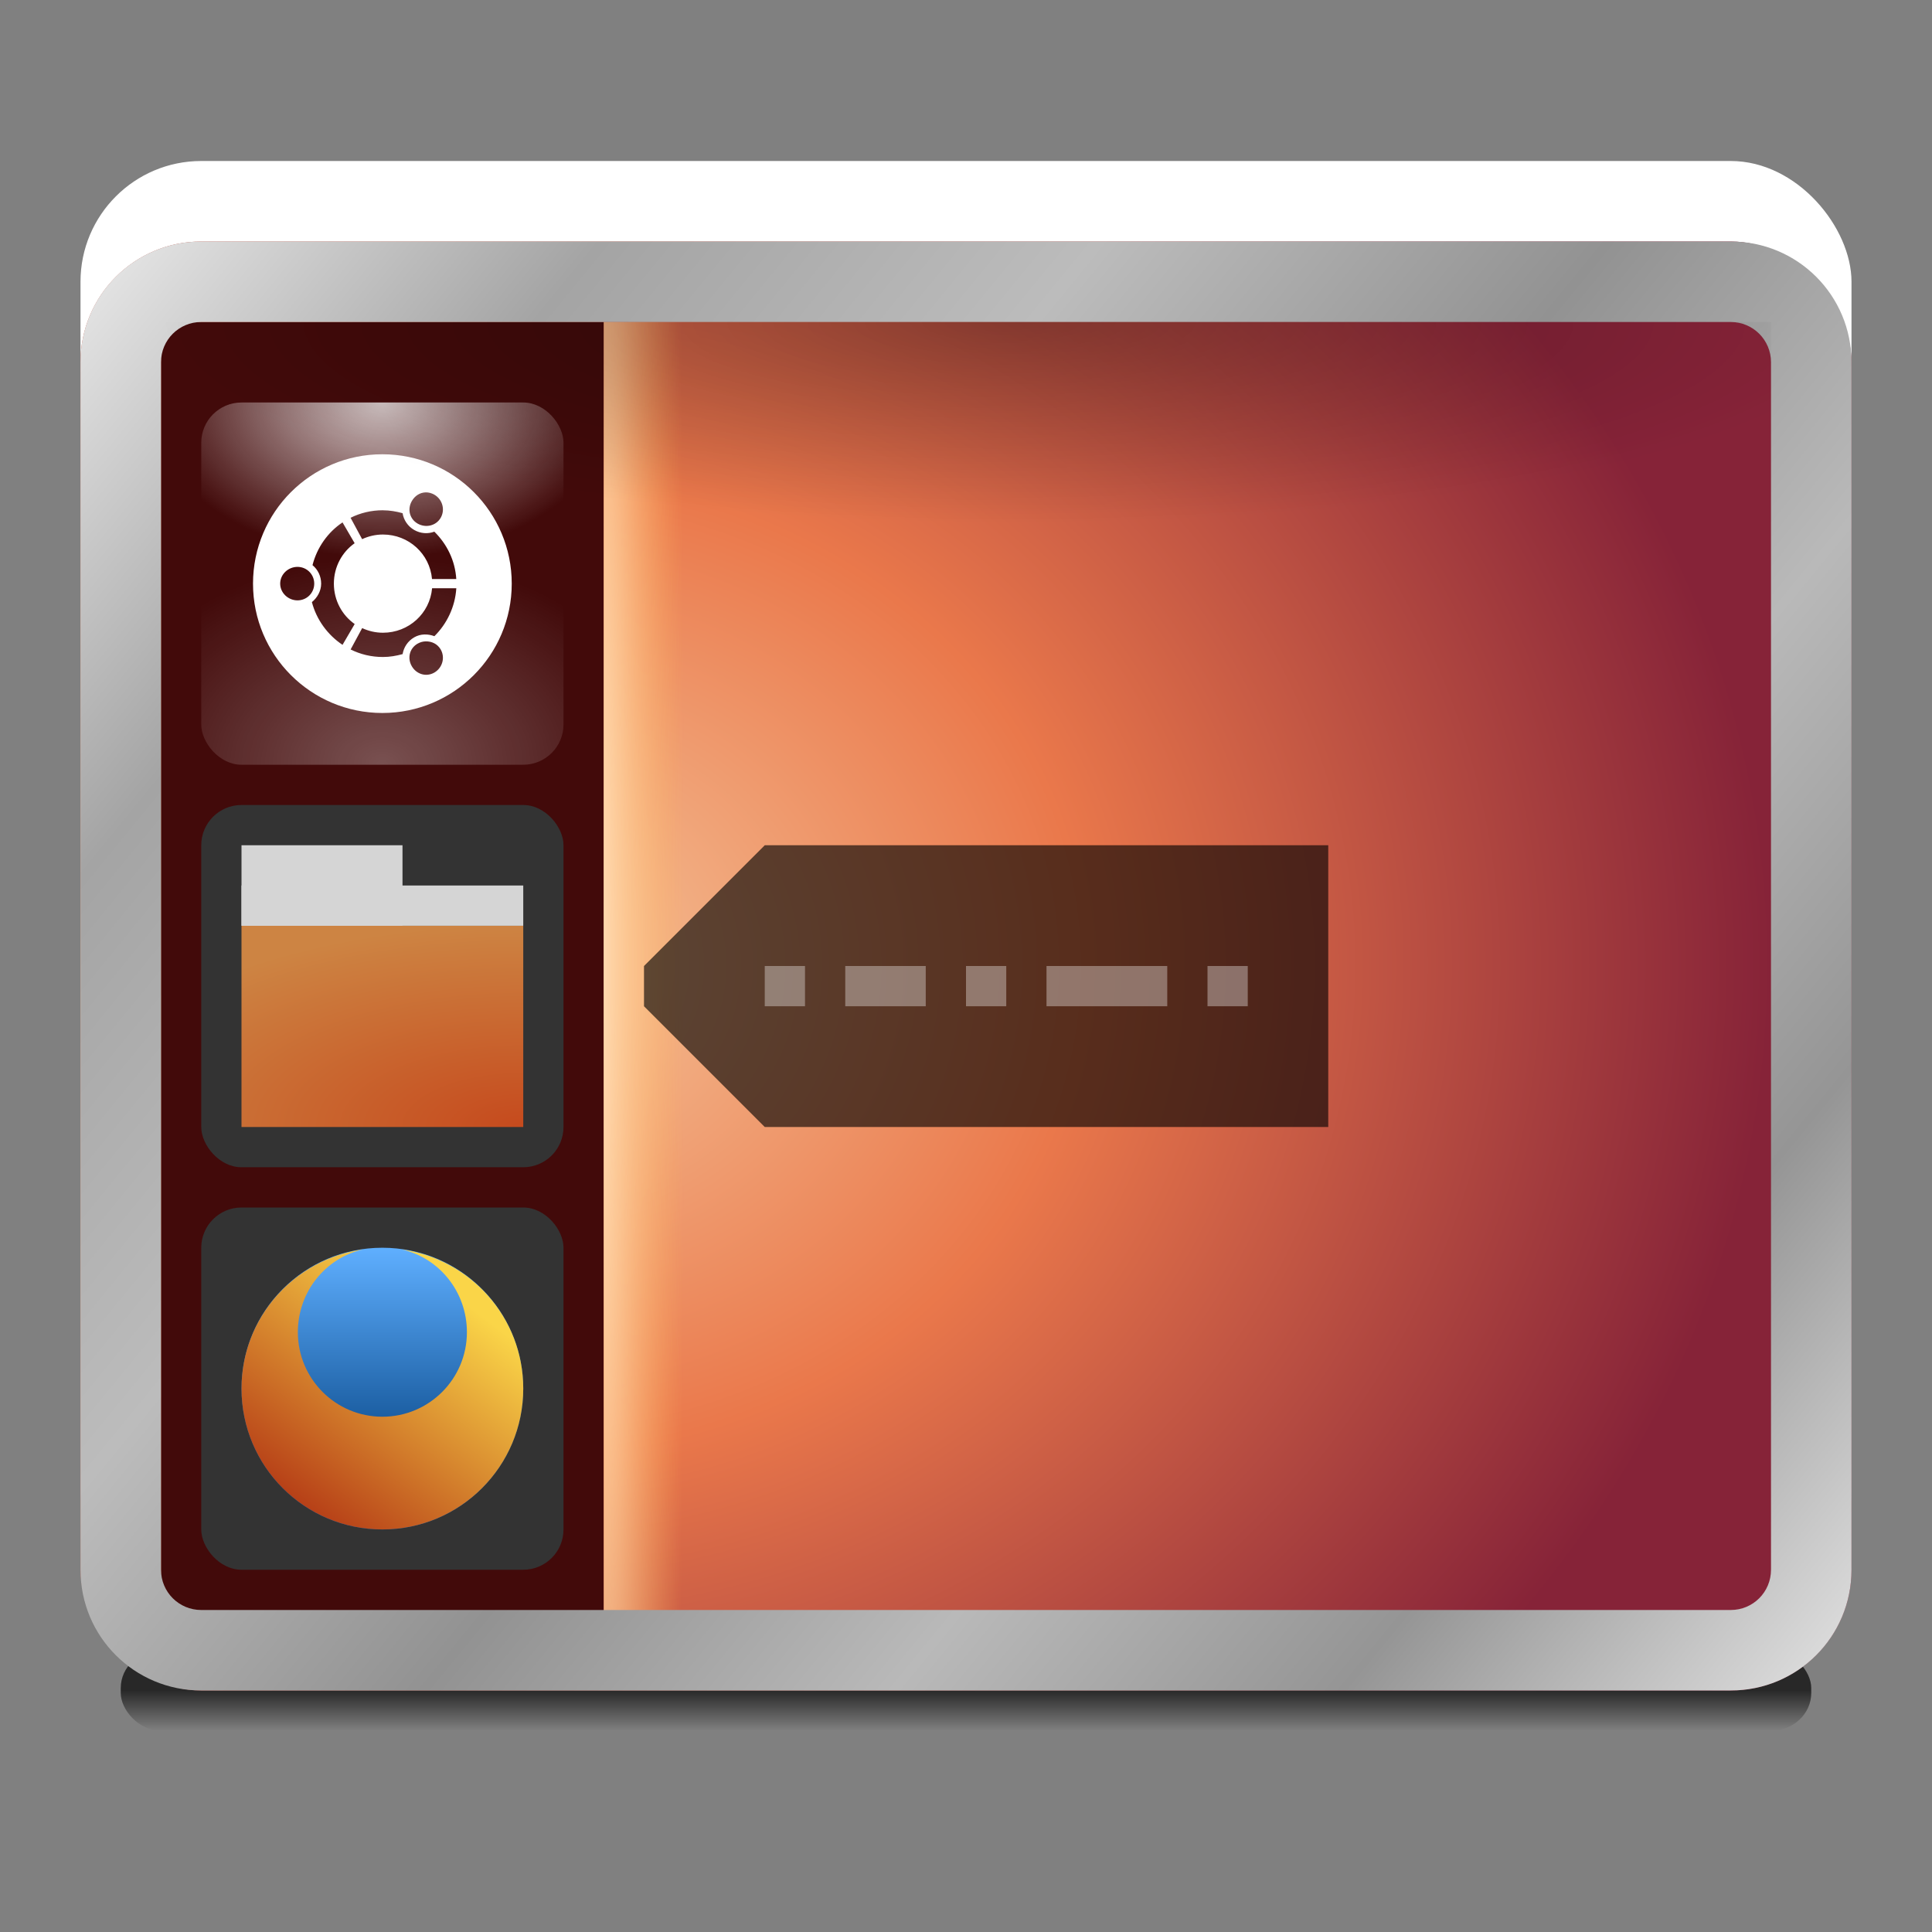<?xml version="1.0" encoding="UTF-8" standalone="no"?>
<!-- Created with Inkscape (http://www.inkscape.org/) -->

<svg
   xmlns:dc="http://purl.org/dc/elements/1.1/"
   xmlns:cc="http://creativecommons.org/ns#"
   xmlns:rdf="http://www.w3.org/1999/02/22-rdf-syntax-ns#"
   xmlns:svg="http://www.w3.org/2000/svg"
   xmlns="http://www.w3.org/2000/svg"
   xmlns:xlink="http://www.w3.org/1999/xlink"
   xmlns:sodipodi="http://sodipodi.sourceforge.net/DTD/sodipodi-0.dtd"
   xmlns:inkscape="http://www.inkscape.org/namespaces/inkscape"
   width="48"
   height="48"
   id="svg2985"
   version="1.1"
   inkscape:version="0.48.3.1 r9886"
   sodipodi:docname="unity-settings-launcher-dark_48.svg"
   inkscape:export-filename="/media/acw-02/frank-souza/projetos/icones/utt/icons/36/unity-settings-launcher-dark_48.png"
   inkscape:export-xdpi="90"
   inkscape:export-ydpi="90">
  <rect width="100%" height="100%" fill="#808080" stroke="none"/>
  <defs
     id="defs2987">
    <linearGradient
       inkscape:collect="always"
       id="linearGradient3999">
      <stop
         style="stop-color:#ffd9af;stop-opacity:1"
         offset="0"
         id="stop4001" />
      <stop
         style="stop-color:#ffb056;stop-opacity:0;"
         offset="1"
         id="stop4003" />
    </linearGradient>
    <linearGradient
       inkscape:collect="always"
       id="linearGradient3881">
      <stop
         style="stop-color:#1c5fa3;stop-opacity:1;"
         offset="0"
         id="stop3883" />
      <stop
         style="stop-color:#5fafff;stop-opacity:1"
         offset="1"
         id="stop3885" />
    </linearGradient>
    <linearGradient
       inkscape:collect="always"
       id="linearGradient3873">
      <stop
         style="stop-color:#b13313;stop-opacity:1"
         offset="0"
         id="stop3875" />
      <stop
         style="stop-color:#fad548;stop-opacity:1"
         offset="1"
         id="stop3877" />
    </linearGradient>
    <linearGradient
       inkscape:collect="always"
       id="linearGradient3840">
      <stop
         style="stop-color:#f55217;stop-opacity:1"
         offset="0"
         id="stop3842" />
      <stop
         style="stop-color:#ff9e48;stop-opacity:1"
         offset="1"
         id="stop3844" />
    </linearGradient>
    <linearGradient
       id="linearGradient3815"
       inkscape:collect="always">
      <stop
         id="stop3817"
         offset="0"
         style="stop-color:#ffffff;stop-opacity:0.29" />
      <stop
         id="stop3819"
         offset="1"
         style="stop-color:#ffffff;stop-opacity:0;" />
    </linearGradient>
    <linearGradient
       inkscape:collect="always"
       id="linearGradient3035">
      <stop
         style="stop-color:#ffffff;stop-opacity:0.757"
         offset="0"
         id="stop3037" />
      <stop
         style="stop-color:#ffffff;stop-opacity:0;"
         offset="1"
         id="stop3039" />
    </linearGradient>
    <linearGradient
       id="linearGradient3025">
      <stop
         style="stop-color:#f5c499;stop-opacity:1"
         offset="0"
         id="stop3027" />
      <stop
         id="stop3033"
         offset="0.45"
         style="stop-color:#ea784b;stop-opacity:1" />
      <stop
         style="stop-color:#862338;stop-opacity:1"
         offset="1"
         id="stop3029" />
    </linearGradient>
    <linearGradient
       id="linearGradient3927-5"
       inkscape:collect="always">
      <stop
         id="stop3929-2"
         offset="0"
         style="stop-color:#eaeaea;stop-opacity:1" />
      <stop
         style="stop-color:#a4a4a4;stop-opacity:1"
         offset="0.176"
         id="stop3931-3" />
      <stop
         style="stop-color:#bcbcbc;stop-opacity:1"
         offset="0.345"
         id="stop3933-0" />
      <stop
         style="stop-color:#929292;stop-opacity:1"
         offset="0.517"
         id="stop3935-3" />
      <stop
         id="stop3937-3"
         offset="0.676"
         style="stop-color:#b9b9b9;stop-opacity:1" />
      <stop
         style="stop-color:#959595;stop-opacity:1"
         offset="0.828"
         id="stop3939-5" />
      <stop
         id="stop3941-0"
         offset="1"
         style="stop-color:#e3e3e3;stop-opacity:1" />
    </linearGradient>
    <linearGradient
       inkscape:collect="always"
       id="linearGradient4030-7">
      <stop
         style="stop-color:#000000;stop-opacity:1;"
         offset="0"
         id="stop4032-1" />
      <stop
         style="stop-color:#000000;stop-opacity:0;"
         offset="1"
         id="stop4034-3" />
    </linearGradient>
    <radialGradient
       inkscape:collect="always"
       xlink:href="#linearGradient3999"
       id="radialGradient3213"
       gradientUnits="userSpaceOnUse"
       gradientTransform="matrix(-0.667,0,-4.145957e-6,-20.37,-22.066,996.901)"
       cx="-13.6"
       cy="46.833"
       fx="-13.6"
       fy="46.833"
       r="3" />
    <radialGradient
       inkscape:collect="always"
       xlink:href="#linearGradient3035"
       id="radialGradient3215"
       gradientUnits="userSpaceOnUse"
       gradientTransform="matrix(1.653,1.3513031e-8,0,1.102,-4.898,-8.469)"
       cx="7.5"
       cy="34"
       fx="7.5"
       fy="34"
       r="3.5" />
    <radialGradient
       inkscape:collect="always"
       xlink:href="#linearGradient3815"
       id="radialGradient3217"
       gradientUnits="userSpaceOnUse"
       gradientTransform="matrix(2.02,3.0916247e-7,-2.2484553e-7,1.469,-7.653,-23.959)"
       cx="7.5"
       cy="42.167"
       fx="7.5"
       fy="42.167"
       r="3.5" />
    <radialGradient
       inkscape:collect="always"
       xlink:href="#linearGradient3840"
       id="radialGradient3219"
       gradientUnits="userSpaceOnUse"
       gradientTransform="matrix(7.1683649e-7,-2,4.48,0,-145.8,63)"
       cx="8"
       cy="35"
       fx="8"
       fy="35"
       r="2.5" />
    <linearGradient
       inkscape:collect="always"
       xlink:href="#linearGradient3881"
       id="linearGradient3221"
       gradientUnits="userSpaceOnUse"
       x1="7"
       y1="38"
       x2="7"
       y2="35" />
    <linearGradient
       inkscape:collect="always"
       xlink:href="#linearGradient3873"
       id="linearGradient3223"
       gradientUnits="userSpaceOnUse"
       gradientTransform="matrix(1.4,0,0,1.4,-3,-21.402)"
       x1="6"
       y1="56"
       x2="9"
       y2="52" />
    <linearGradient
       inkscape:collect="always"
       xlink:href="#linearGradient3927-5"
       id="linearGradient3284"
       gradientUnits="userSpaceOnUse"
       gradientTransform="translate(0,17)"
       x1="2"
       y1="5"
       x2="46"
       y2="41" />
    <radialGradient
       inkscape:collect="always"
       xlink:href="#linearGradient3025"
       id="radialGradient3287"
       gradientUnits="userSpaceOnUse"
       gradientTransform="matrix(1.409,0,0,1.227,-5.318,-9.091)"
       cx="13"
       cy="40"
       fx="13"
       fy="40"
       r="22" />
    <linearGradient
       inkscape:collect="always"
       xlink:href="#linearGradient4030-7"
       id="linearGradient3291"
       gradientUnits="userSpaceOnUse"
       gradientTransform="translate(2,13)"
       x1="6"
       y1="45"
       x2="6"
       y2="46" />
    <linearGradient
       inkscape:collect="always"
       id="linearGradient3981-8">
      <stop
         style="stop-color:#000000;stop-opacity:0.292"
         offset="0"
         id="stop3983-8" />
      <stop
         style="stop-color:#000000;stop-opacity:0;"
         offset="1"
         id="stop3985-4" />
    </linearGradient>
    <radialGradient
       r="17"
       fy="26.3"
       fx="14.75"
       cy="26.3"
       cx="14.75"
       gradientTransform="matrix(1.0300234e-5,0.294,-1.246,0,57.938,19.662)"
       gradientUnits="userSpaceOnUse"
       id="radialGradient3308"
       xlink:href="#linearGradient3981-8"
       inkscape:collect="always" />
  </defs>
  <sodipodi:namedview
     id="base"
     pagecolor="#ffffff"
     bordercolor="#666666"
     borderopacity="1.0"
     inkscape:pageopacity="0"
     inkscape:pageshadow="2"
     inkscape:zoom="11.313708"
     inkscape:cx="39.612207"
     inkscape:cy="18.878414"
     inkscape:current-layer="g3185"
     showgrid="true"
     inkscape:document-units="px"
     inkscape:grid-bbox="true"
     inkscape:window-width="1920"
     inkscape:window-height="1021"
     inkscape:window-x="-4"
     inkscape:window-y="32"
     inkscape:window-maximized="1"
     inkscape:showpageshadow="false"
     showborder="true">
    <inkscape:grid
       type="xygrid"
       id="grid2982"
       empspacing="5"
       visible="true"
       enabled="true"
       snapvisiblegridlinesonly="true" />
  </sodipodi:namedview>
  <g
     id="layer1"
     inkscape:label="Layer 1"
     inkscape:groupmode="layer"
     transform="translate(0,-16)">
    <rect
       style="opacity:0.685;fill:url(#linearGradient3291);fill-opacity:1;stroke:none"
       id="rect4020-0"
       width="42"
       height="2"
       x="3"
       y="57"
       rx="1"
       ry="0.938" />
    <rect
       ry="3"
       rx="3"
       y="20"
       x="2"
       height="36"
       width="44"
       id="rect3943-4"
       style="fill:#ffffff;fill-opacity:1;stroke:none" />
    <rect
       style="fill:url(#radialGradient3287);fill-opacity:1;stroke:none"
       id="rect3977-7"
       width="44"
       height="36"
       x="2"
       y="22"
       rx="3"
       ry="3" />
    <g
       id="g3185"
       transform="translate(2,-3)">
      <rect
         style="fill:#420a0a;fill-opacity:1;stroke:none"
         id="rect3989"
         width="11"
         height="33"
         x="2"
         y="27"
         rx="0"
         ry="0" />
      <rect
         transform="scale(-1,1)"
         ry="0"
         rx="0"
         y="27"
         x="-15"
         height="33"
         width="2"
         id="rect3006"
         style="fill:url(#radialGradient3213);fill-opacity:1;stroke:none" />
      <rect
         ry="1"
         rx="1"
         y="29"
         x="3"
         height="9"
         width="9"
         id="rect3043"
         style="fill:url(#radialGradient3215);fill-opacity:1;stroke:none" />
      <rect
         style="fill:url(#radialGradient3217);fill-opacity:1;stroke:none"
         id="rect3019"
         width="9"
         height="9"
         x="3"
         y="29"
         rx="1"
         ry="1" />
      <rect
         style="fill:#333333;fill-opacity:1;stroke:none"
         id="rect3021"
         width="9"
         height="9"
         x="3"
         y="39"
         rx="1"
         ry="1" />
      <rect
         ry="1"
         rx="1"
         y="49"
         x="3"
         height="9"
         width="9"
         id="rect3011"
         style="fill:#333333;fill-opacity:1;stroke:none" />
      <path
         inkscape:connector-curvature="0"
         style="fill:#ffffff;fill-opacity:1;fill-rule:nonzero;stroke:none"
         d="m 7.5,30.286 c -1.775,0 -3.214,1.439 -3.214,3.214 0,1.775 1.439,3.214 3.214,3.214 1.775,0 3.214,-1.439 3.214,-3.214 0,-1.775 -1.439,-3.214 -3.214,-3.214 z m 1.076,0.947 c 0.074,-0.002 0.146,0.018 0.215,0.057 0.201,0.116 0.274,0.373 0.158,0.574 C 8.834,32.065 8.576,32.123 8.375,32.008 8.175,31.892 8.116,31.649 8.232,31.448 8.308,31.316 8.435,31.236 8.576,31.233 z m -1.062,0.445 c 0.169,0 0.333,0.029 0.488,0.072 0.027,0.168 0.128,0.324 0.287,0.416 0.159,0.092 0.343,0.103 0.502,0.043 0.31,0.305 0.517,0.715 0.545,1.177 l -0.603,0 C 8.679,32.76 8.154,32.28 7.514,32.28 c -0.184,0 -0.36,0.042 -0.517,0.115 l -0.287,-0.531 c 0.243,-0.121 0.514,-0.187 0.804,-0.187 z m -1.004,0.301 0.301,0.517 C 6.496,32.718 6.295,33.086 6.295,33.5 c 0,0.415 0.202,0.783 0.517,1.004 L 6.51,35.021 C 6.143,34.776 5.863,34.398 5.749,33.959 5.882,33.851 5.979,33.684 5.979,33.5 c 0,-0.184 -0.083,-0.351 -0.215,-0.459 0.113,-0.439 0.379,-0.817 0.746,-1.062 z m -1.119,1.105 c 0.231,0 0.416,0.185 0.416,0.416 3.488e-4,0.231 -0.184,0.416 -0.416,0.416 -0.231,0 -0.43,-0.185 -0.43,-0.416 0,-0.232 0.199,-0.416 0.43,-0.416 z m 3.343,0.531 0.603,0 c -0.029,0.462 -0.235,0.886 -0.545,1.191 -0.159,-0.06 -0.343,-0.063 -0.502,0.029 -0.159,0.092 -0.26,0.248 -0.287,0.416 -0.155,0.043 -0.319,0.072 -0.488,0.072 -0.29,0 -0.56,-0.066 -0.804,-0.187 l 0.287,-0.531 c 0.157,0.073 0.332,0.115 0.517,0.115 0.64,0 1.165,-0.48 1.22,-1.105 z m -0.158,1.32 c 0.149,-0.004 0.294,0.063 0.373,0.201 0.116,0.2 0.043,0.458 -0.158,0.574 -0.2,0.116 -0.444,0.043 -0.56,-0.158 -0.116,-0.2 -0.057,-0.444 0.143,-0.56 0.063,-0.036 0.133,-0.056 0.201,-0.057 z"
         id="path3520" />
      <rect
         ry="0"
         rx="0"
         y="42"
         x="4"
         height="5"
         width="7"
         id="rect3838"
         style="opacity:0.757;fill:url(#radialGradient3219);fill-opacity:1;stroke:none" />
      <rect
         style="fill:#d5d5d5;fill-opacity:1;stroke:none"
         id="rect3327"
         width="7"
         height="1"
         x="4"
         y="41" />
      <rect
         y="40"
         x="4"
         height="2"
         width="4"
         id="rect3848"
         style="fill:#d5d5d5;fill-opacity:1;stroke:none" />
      <path
         sodipodi:type="arc"
         style="fill:url(#linearGradient3221);fill-opacity:1;stroke:none"
         id="path3852"
         sodipodi:cx="7.5"
         sodipodi:cy="37.5"
         sodipodi:rx="2.5"
         sodipodi:ry="2.5"
         d="M 10,37.5 C 10,38.881 8.881,40 7.5,40 6.119,40 5,38.881 5,37.5 5,36.119 6.119,35 7.5,35 8.881,35 10,36.119 10,37.5 z"
         transform="matrix(1.4,0,0,1.4,-3,1)" />
      <path
         id="path3852-1"
         d="m 7.019,50.042 c -1.702,0.237 -3.019,1.689 -3.019,3.456 0,1.933 1.567,3.5 3.5,3.5 1.933,0 3.5,-1.567 3.5,-3.5 0,-1.768 -1.316,-3.219 -3.019,-3.456 0.936,0.211 1.619,1.056 1.619,2.056 0,1.16 -0.94,2.1 -2.1,2.1 -1.16,0 -2.1,-0.94 -2.1,-2.1 0,-1 0.682,-1.845 1.619,-2.056 z"
         style="fill:url(#linearGradient3223);fill-opacity:1;stroke:none"
         inkscape:connector-curvature="0" />
      <path
         sodipodi:nodetypes="ccccccc"
         inkscape:connector-curvature="0"
         id="rect4007"
         d="m 17,40 14,0 0,7 -14,0 -3,-3 0,-1 z"
         style="opacity:0.623;fill:#000000;fill-opacity:1;stroke:none" />
      <path
         style="opacity:0.346;fill:#ffffff;fill-opacity:1;stroke:none"
         d="m 17,43 0,1 1,0 0,-1 -1,0 z m 2,0 0,1 2,0 0,-1 -2,0 z m 3,0 0,1 1,0 0,-1 -1,0 z m 2,0 0,1 3,0 0,-1 -3,0 z m 4,0 0,1 1,0 0,-1 -1,0 z"
         id="rect4012"
         inkscape:connector-curvature="0" />
    </g>
    <path
       style="fill:url(#linearGradient3284);fill-opacity:1;stroke:none"
       d="m 5,22 c -1.662,0 -3,1.338 -3,3 l 0,30 c 0,1.662 1.338,3 3,3 l 38,0 c 1.662,0 3,-1.338 3,-3 l 0,-30 c 0,-1.662 -1.338,-3 -3,-3 z m 0,2 38,0 c 0.554,0 1,0.446 1,1 l 0,30 c 0,0.554 -0.446,1 -1,1 L 5,56 C 4.446,56 4,55.554 4,55 L 4,25 c 0,-0.554 0.446,-1 1,-1 z"
       id="path3919-9"
       inkscape:connector-curvature="0"
       sodipodi:nodetypes="ssssssssssssssssss" />
    <rect
       style="fill:url(#radialGradient3308);fill-opacity:1;stroke:none"
       id="rect3964-1"
       width="40"
       height="5"
       x="4"
       y="24"
       rx="0"
       ry="0" />
  </g>
</svg>
